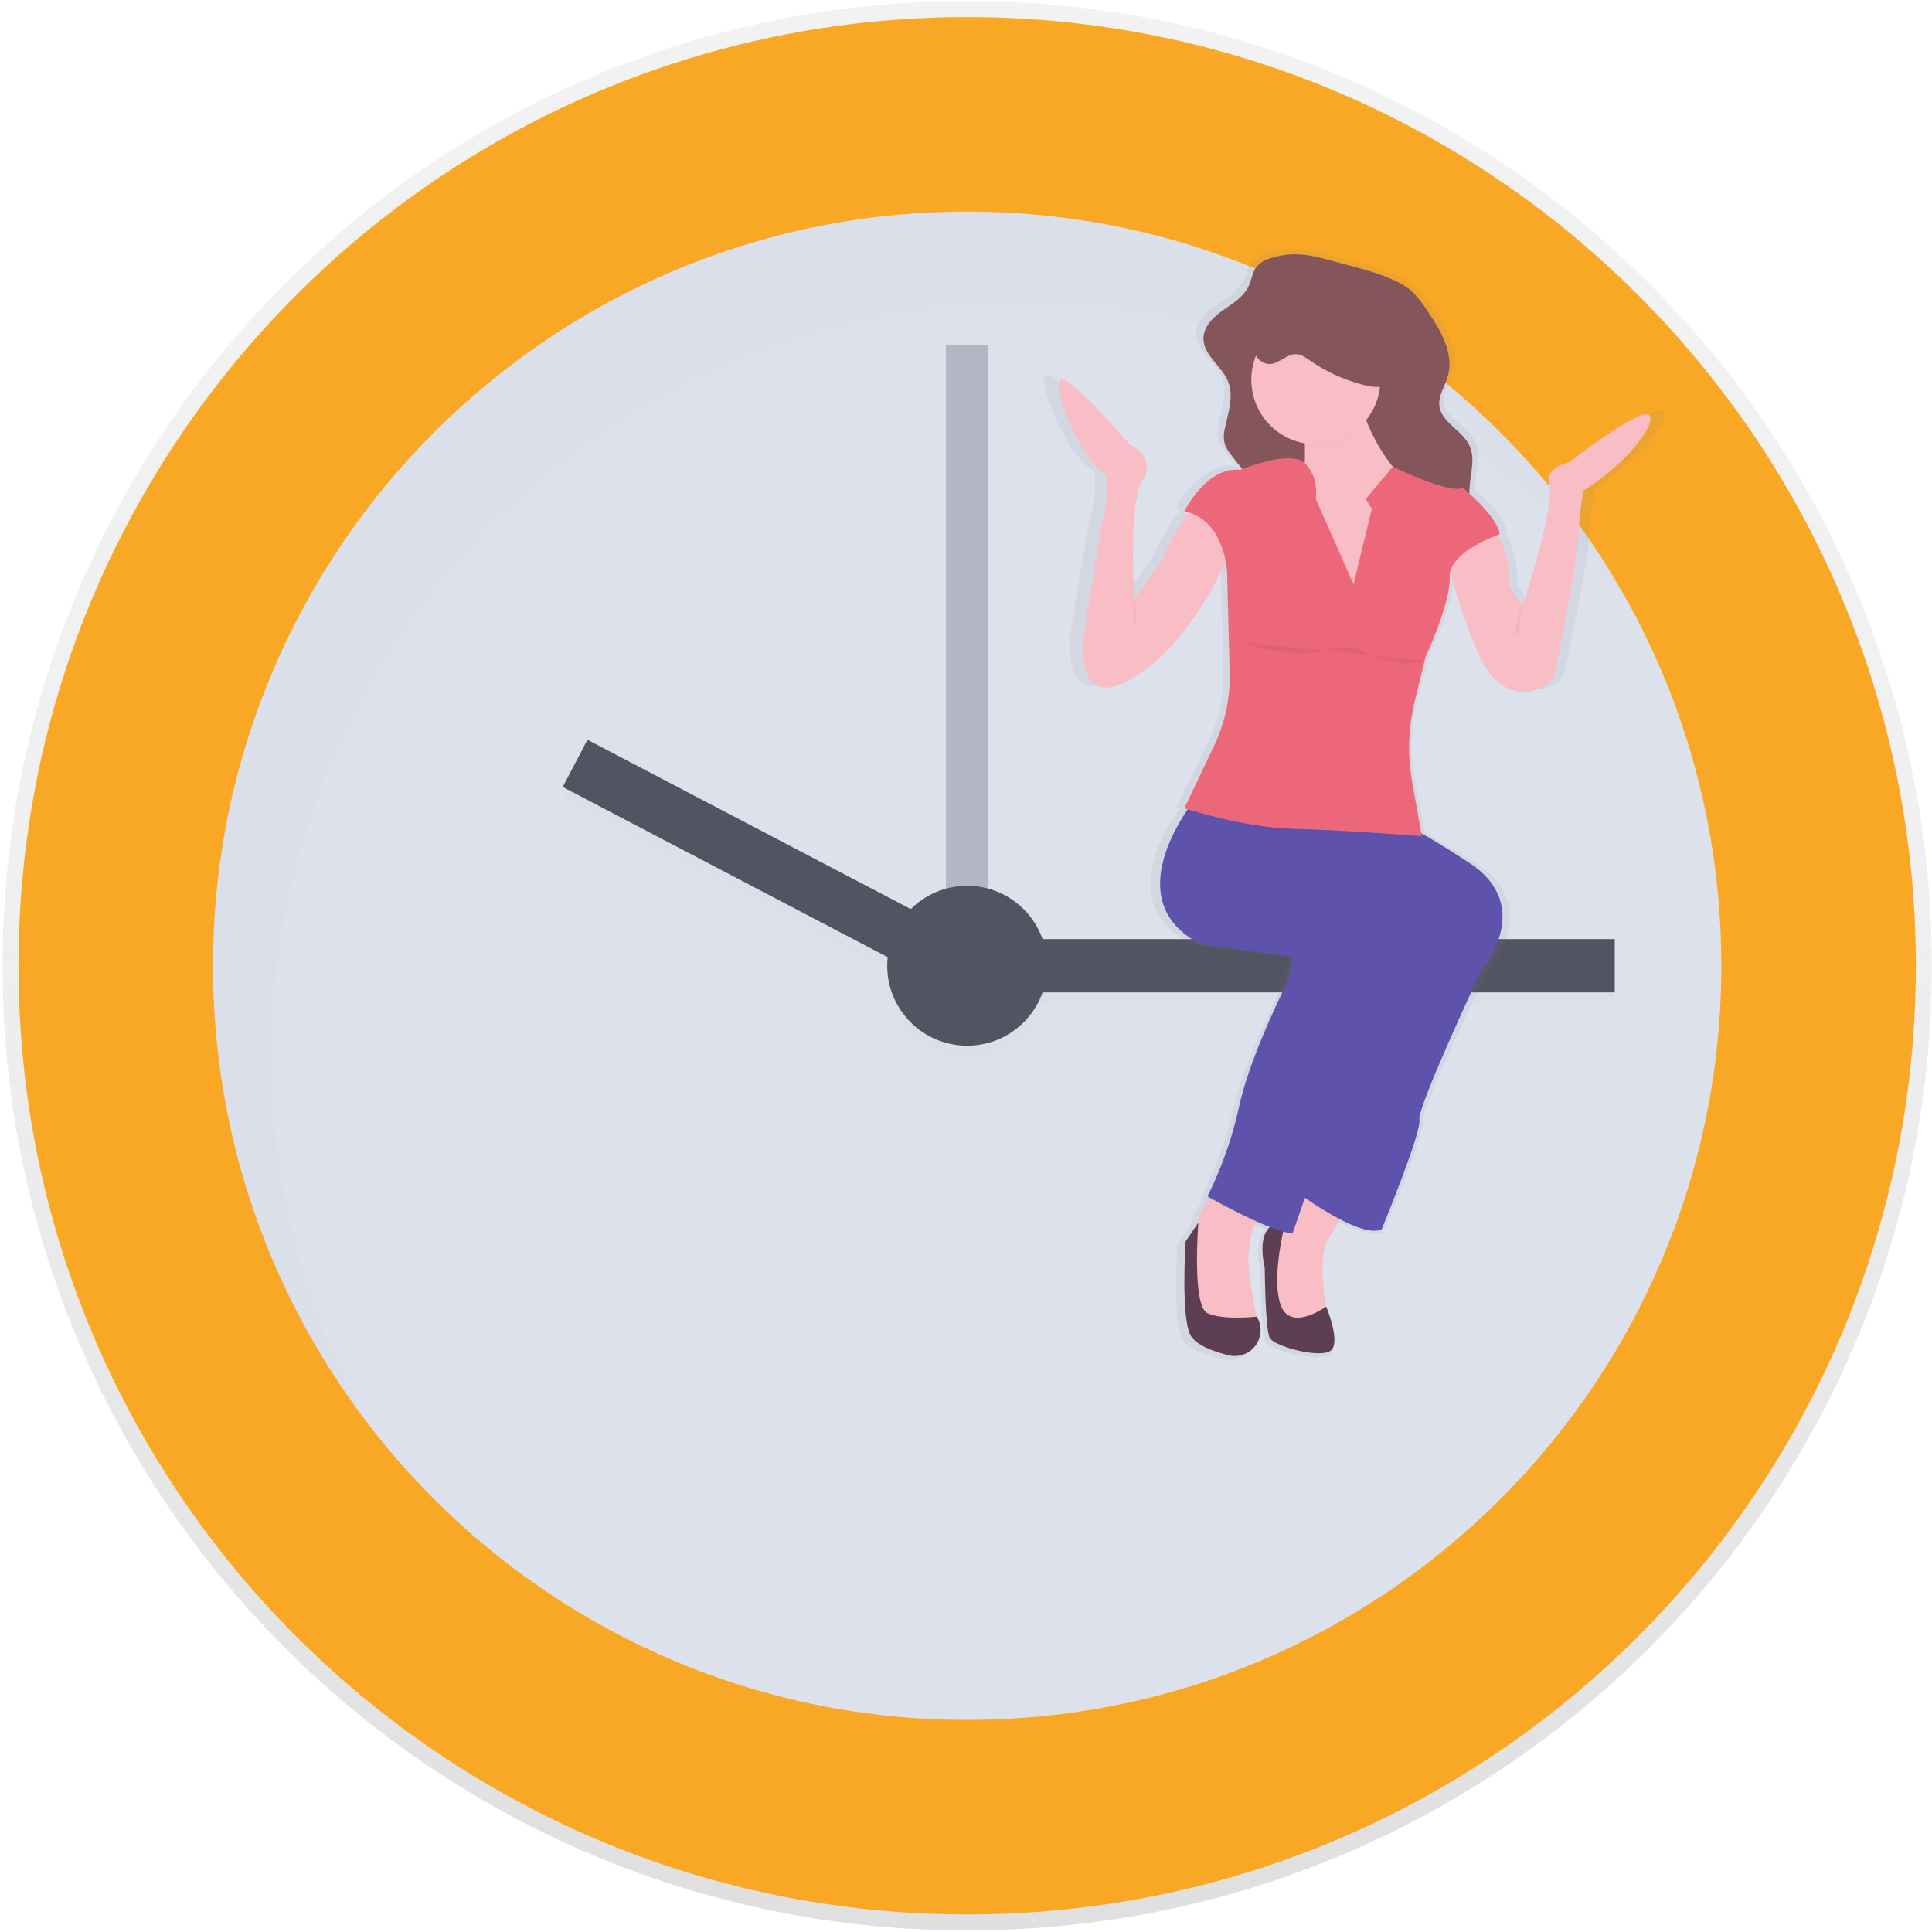 <svg width="725" height="725" viewBox="0 0 725 725" fill="none" xmlns="http://www.w3.org/2000/svg">
<path d="M362.94 724.41C562.867 724.41 724.94 562.337 724.94 362.41C724.94 162.483 562.867 0.41 362.94 0.41C163.013 0.41 0.94 162.483 0.94 362.41C0.94 562.337 163.013 724.41 362.94 724.41Z" fill="url(#paint0_linear_400_767)"/>
<path d="M362.94 718.41C559.553 718.41 718.94 559.023 718.94 362.41C718.94 165.797 559.553 6.41 362.94 6.41C166.327 6.41 6.94 165.797 6.94 362.41C6.94 559.023 166.327 718.41 362.94 718.41Z" fill="#F9A826"/>
<path d="M362.94 645.41C519.237 645.41 645.94 518.706 645.94 362.41C645.94 206.113 519.237 79.41 362.94 79.41C206.643 79.41 79.94 206.113 79.94 362.41C79.94 518.706 206.643 645.41 362.94 645.41Z" fill="#DDE1EC"/>
<path opacity="0.3" d="M370.94 129.41H354.94V379.41H370.94V129.41Z" fill="#535461"/>
<g opacity="0.1">
<path opacity="0.1" d="M605.94 356.41H379.94V376.41H605.94V356.41Z" fill="black"/>
<path opacity="0.1" d="M220.382 281.584L211.104 299.302L353.305 373.769L362.583 356.052L220.382 281.584Z" fill="black"/>
<path opacity="0.1" d="M362.94 396.41C379.509 396.41 392.94 382.979 392.94 366.41C392.94 349.842 379.509 336.41 362.94 336.41C346.372 336.41 332.94 349.842 332.94 366.41C332.94 382.979 346.372 396.41 362.94 396.41Z" fill="black"/>
</g>
<path d="M605.94 352.41H379.94V372.41H605.94V352.41Z" fill="#535461"/>
<path d="M362.649 352.075L220.447 277.607L211.169 295.325L353.37 369.792L362.649 352.075Z" fill="#535461"/>
<path d="M362.94 392.41C379.508 392.41 392.94 378.978 392.94 362.41C392.94 345.841 379.508 332.41 362.94 332.41C346.371 332.41 332.94 345.841 332.94 362.41C332.94 378.978 346.371 392.41 362.94 392.41Z" fill="#535461"/>
<g opacity="0.1">
<path opacity="0.1" d="M101.92 396.41C101.92 240.11 228.62 113.41 384.92 113.41C428.79 113.371 472.066 123.548 511.32 143.133C550.575 162.719 584.73 191.176 611.08 226.25C562.92 138.73 469.92 79.41 362.92 79.41C206.62 79.41 79.92 206.11 79.92 362.41C79.828 423.812 99.798 483.562 136.79 532.57C113.849 490.858 101.853 444.014 101.92 396.41V396.41Z" fill="black"/>
</g>
<path d="M624.42 154.23C621.06 151 592.78 172.23 592.78 172.23C592.78 172.23 582.71 174.07 585.11 180.98C587.51 187.89 574.56 226.59 574.56 226.59L569.29 219.22C569.8 210.57 567.42 204.44 565.1 200.62C564.91 200.31 564.72 200.01 564.53 199.73L565.45 199.41C565.1 194.69 557.55 187.5 553.54 183.98C553.54 183.47 553.54 182.98 553.54 182.46C553.79 176.82 556.05 170.87 553.54 165.76C550.7 159.93 542.39 157 541.69 150.6C541.27 146.78 543.85 143.33 544.99 139.65C547.71 130.85 542.06 121.87 536.66 114.29C534.831 111.448 532.605 108.882 530.05 106.67C527.616 104.891 524.943 103.463 522.11 102.43C514.2 99.23 506.11 97.62 497.95 95.43C490.12 93.35 482.9 92.36 474.95 94.97C473.063 95.479 471.341 96.468 469.95 97.84C468.06 99.96 467.81 102.98 466.57 105.51C464.57 109.58 460.26 112.01 456.45 114.62C452.64 117.23 448.82 120.81 448.8 125.31C448.8 131.7 456.1 135.72 458.54 141.67C460.82 147.21 458.54 153.38 457.27 159.22C456.739 161.108 456.688 163.098 457.12 165.01C457.624 166.435 458.383 167.757 459.36 168.91C460.87 170.91 462.49 172.77 464.1 174.67L463.36 174.96C449.94 173.58 441.31 190.62 441.31 190.62C441.93 190.75 442.52 190.9 443.1 191.07L442.53 191.81C438.475 197.076 435.161 202.874 432.68 209.04L421.68 223.78C421.68 223.78 419.28 186.92 425.04 178.63C430.8 170.34 419.77 165.27 419.77 165.27C419.77 165.27 395.77 138.55 392.44 140.85C389.11 143.15 400.59 172.18 410.66 176.79C410.66 176.79 411.66 186 409.66 191.99C408.45 195.78 401.99 235.76 401.99 235.76C401.99 235.76 396.24 269.39 422.61 252.76C439.74 241.98 450.81 223.42 456.45 211.76C456.843 210.94 457.213 210.157 457.56 209.41C457.821 210.647 457.998 211.9 458.09 213.16L459.09 251.69C459.343 261.22 457.263 270.668 453.03 279.21L441.28 303.04L442.59 303.44L441.8 304.58C434.06 315.97 420.9 341.58 447.99 354.63L483.99 359.24L482.07 368.45C482.07 368.45 467.21 396.55 462.89 415.9C460.207 427.75 456.016 439.206 450.42 449.99L451.53 450.58C451.3 450.84 451.06 451.11 450.83 451.39C448.647 453.845 447.205 456.869 446.67 460.11L441.79 467.03C441.79 467.03 439.87 495.59 443.71 502.51C445.81 506.29 452.78 508.69 458.71 510.09C467.51 512.18 474.61 503.09 469.94 495.6L469.88 495.5H469.79C468.79 490.85 465.73 476.42 466.73 470.94C467.01 469.38 467.27 467.83 467.4 466.25C467.641 464.174 468.272 462.162 469.26 460.32C469.42 460.01 469.59 459.71 469.76 459.41L470.28 459.63C471.89 460.32 473.48 460.97 474.99 461.54C472.65 463.67 470.99 468.08 472.99 477.15C472.99 477.15 473.18 499.84 474.91 503.41C476.64 506.98 496 511.7 499.36 508.02C502.72 504.34 497.2 491.66 497.2 491.66L497.03 491.78C495.92 484.43 494.55 471.27 497.92 466.09C499.28 464 500.6 461.84 501.78 459.82L502.51 458.57C508.77 461.69 515.39 464.04 519.01 462.41C519.01 462.41 534.83 425.55 533.87 420.95C532.91 416.35 558.32 364.28 558.32 364.28C558.32 364.28 579.89 340.28 553.53 323.74C545.16 318.47 539.06 314.93 534.63 312.54L530.92 293.14C529.013 282.97 529.354 272.505 531.92 262.48L535.92 247.22L536.25 245.92C536.25 245.92 546.32 225.19 545.84 215.51C545.803 214.758 545.887 214.005 546.09 213.28C546.2 213.74 546.32 214.22 546.45 214.72C549.096 224.781 552.581 234.602 556.87 244.08C564.52 261.34 575.87 259.97 582.09 257.52C583.421 257.005 584.604 256.167 585.531 255.081C586.458 253.995 587.1 252.696 587.4 251.3C589.64 240.56 595.79 210.47 596.18 202.16C596.529 195.662 597.331 189.196 598.58 182.81C614.36 173.58 627.78 157.46 624.42 154.23Z" fill="url(#paint1_linear_400_767)"/>
<path d="M507.03 449.45C507.03 449.45 504.92 453.68 502.03 458.76C500.9 460.76 499.64 462.91 498.35 464.98C493.78 472.29 498.35 495.58 498.35 495.58L488.35 496.95L478.35 491.95L476.52 475.05V462.69L487.92 449.94L492.92 444.42L507.03 449.45Z" fill="#F8BDC5"/>
<g opacity="0.1">
<path opacity="0.1" d="M507.03 449.45C507.03 449.45 504.92 453.68 502.03 458.76C497.615 456.401 493.347 453.776 489.25 450.9L488.37 450.28L487.9 449.94L492.9 444.42L507.03 449.45Z" fill="black"/>
</g>
<path d="M555.92 364.03C555.92 364.03 531.71 415.64 532.63 420.21C533.55 424.78 518.47 461.32 518.47 461.32C515.03 462.94 508.71 460.61 502.75 457.52C498.256 455.125 493.914 452.453 489.75 449.52L488.87 448.9L488.34 448.52L528.08 338.44L492.92 312.65L490.32 310.74L474.6 299.14L522.6 307.82C522.6 307.82 524.27 307.61 533.1 312.55C537.34 314.92 543.23 318.47 551.37 323.81C576.46 340.28 555.92 364.03 555.92 364.03Z" fill="#5E52AD"/>
<g opacity="0.03">
<path opacity="0.03" d="M555.92 364.03C555.92 364.03 531.71 415.64 532.63 420.21C533.55 424.78 518.47 461.32 518.47 461.32C515.03 462.94 508.71 460.61 502.75 457.52C498.256 455.125 493.914 452.453 489.75 449.52L488.87 448.9L488.34 448.52L528.08 338.44L492.92 312.65L490.32 310.74L474.6 299.14L522.6 307.82C522.6 307.82 524.27 307.61 533.1 312.55C537.34 314.92 543.23 318.47 551.37 323.81C576.46 340.28 555.92 364.03 555.92 364.03Z" fill="black"/>
</g>
<path d="M482.37 458.58C482.37 458.58 470.49 456.75 474.61 475.94C474.61 475.94 474.79 498.44 476.44 501.94C478.09 505.44 496.54 510.16 499.73 506.51C502.92 502.86 497.67 490.3 497.67 490.3C497.67 490.3 484.2 500.12 480.54 489.61C476.88 479.1 482.37 458.58 482.37 458.58Z" fill="#5D3E53"/>
<path d="M474.14 454.93C472.844 456.164 471.789 457.629 471.03 459.25C470.087 461.086 469.487 463.079 469.26 465.13C469.14 466.69 468.89 468.24 468.63 469.78C467.49 476.29 471.86 495.58 471.86 495.58L454.5 498.32L448.11 491.47L446.74 476.4C448.446 471.233 449.369 465.84 449.48 460.4C449.48 456.47 451.48 452.96 453.48 450.4C454.836 448.692 456.39 447.151 458.11 445.81C458.11 445.81 477.8 451.73 474.14 454.93Z" fill="#F8BDC5"/>
<g opacity="0.1">
<path opacity="0.1" d="M474.14 454.93C472.844 456.164 471.789 457.629 471.03 459.25C463.92 456.04 456.45 451.99 453.73 450.49L453.52 450.38C454.876 448.672 456.43 447.131 458.15 445.79C458.15 445.79 477.8 451.73 474.14 454.93Z" fill="black"/>
</g>
<path d="M530.33 350.33C530.33 350.33 518.92 371.8 511.6 389.61C506.8 401.31 496.88 429.17 490.6 446.91L489.68 449.53C486.92 457.38 485.08 462.69 485.08 462.69C483.863 462.698 482.652 462.519 481.49 462.16C480.41 461.87 479.2 461.48 477.91 461L476.46 460.45C475.02 459.89 473.46 459.24 471.97 458.56C464.71 455.32 456.97 451.1 454.16 449.56L453.1 448.97C458.46 438.232 462.46 426.868 465.01 415.14C469.12 395.96 483.28 368.14 483.28 368.14L485.11 359L450.85 354.43C425.04 341.53 437.58 316.1 444.95 304.81C446.207 302.85 447.565 300.958 449.02 299.14L476.43 305.14C476.43 305.14 480.75 306.52 490.35 310.77L494.76 312.77C500.14 315.24 506.76 318.42 514.76 322.5C541.74 336.14 530.33 350.33 530.33 350.33Z" fill="#5E52AD"/>
<path d="M471.69 494.21C472.668 495.857 473.136 497.756 473.036 499.669C472.935 501.581 472.271 503.421 471.127 504.957C469.983 506.493 468.409 507.655 466.606 508.298C464.802 508.941 462.848 509.036 460.99 508.57C455.38 507.18 448.73 504.8 446.73 501.05C443.08 494.2 444.9 465.88 444.9 465.88L449.7 458.8C449.7 458.8 447.19 490.09 453.13 492.8C459.07 495.51 471.63 494.07 471.63 494.07L471.69 494.21Z" fill="#5D3E53"/>
<path d="M476.55 97C474.726 97.508 473.069 98.491 471.75 99.85C469.95 101.95 469.75 104.95 468.53 107.46C466.63 111.46 462.53 113.91 458.89 116.46C455.25 119.01 451.62 122.6 451.6 127.06C451.6 133.4 458.6 137.38 460.88 143.27C463.05 148.77 460.88 154.88 459.67 160.67C459.166 162.545 459.118 164.513 459.53 166.41C460.007 167.817 460.732 169.128 461.67 170.28C466.08 176.28 471.56 181.6 474.51 188.43C476.75 193.62 477.37 199.35 477.96 204.98C478.81 213.08 479.66 221.33 478.12 229.33C477.97 229.808 477.97 230.321 478.12 230.8C478.382 231.259 478.796 231.612 479.29 231.8C482.2 233.214 485.366 234.025 488.597 234.184C491.828 234.343 495.058 233.847 498.093 232.726C501.128 231.605 503.905 229.883 506.257 227.661C508.609 225.44 510.488 222.766 511.78 219.8C513.78 215.27 514.55 209.8 518.51 206.86C518.972 206.478 519.528 206.226 520.12 206.13C521.054 206.156 521.959 206.458 522.72 207C527.86 209.78 534.09 209.86 539.82 208.72C543.28 208.03 546.82 206.8 549.11 204.1C553.62 198.74 551.11 190.73 551.41 183.74C551.65 178.15 553.8 172.25 551.41 167.19C548.71 161.41 540.78 158.51 540.12 152.19C539.72 148.41 542.18 144.98 543.27 141.34C545.86 132.61 540.48 123.71 535.34 116.2C533.611 113.398 531.493 110.856 529.05 108.65C526.745 106.894 524.199 105.48 521.49 104.45C513.96 101.28 506.28 99.68 498.49 97.52C491.03 95.39 484.16 94.4 476.55 97Z" fill="#85555C"/>
<path d="M514.8 227.46H488.3V184.52C489.087 180.396 489.549 176.216 489.68 172.02C489.68 170.61 489.68 169.17 489.68 167.72C489.43 162.6 488.37 157.49 485.59 154.37C478.28 146.15 509.34 147.52 509.34 147.52C510.293 151.295 511.53 154.992 513.04 158.58C515.29 164.179 518.284 169.45 521.94 174.25C525.157 178.521 529.279 182.028 534.01 184.52C552.25 193.66 514.8 227.46 514.8 227.46Z" fill="#F8BDC5"/>
<g opacity="0.1">
<path opacity="0.1" d="M513.01 158.58C510.32 162.088 506.721 164.794 502.604 166.405C498.487 168.016 494.007 168.471 489.65 167.72C489.4 162.6 488.34 157.49 485.56 154.37C478.25 146.15 509.31 147.52 509.31 147.52C510.263 151.295 511.5 154.992 513.01 158.58V158.58Z" fill="black"/>
</g>
<path d="M493.78 166.72C507.151 166.72 517.99 155.881 517.99 142.51C517.99 129.139 507.151 118.3 493.78 118.3C480.409 118.3 469.57 129.139 469.57 142.51C469.57 155.881 480.409 166.72 493.78 166.72Z" fill="#F8BDC5"/>
<path d="M594.27 184.07C593.081 190.405 592.319 196.813 591.99 203.25C591.62 211.48 585.76 241.32 583.62 251.97C583.35 253.336 582.747 254.613 581.864 255.69C580.981 256.766 579.846 257.608 578.56 258.14C572.62 260.57 561.82 261.93 554.56 244.82C550.467 235.405 547.146 225.673 544.63 215.72C543.74 212.374 543.072 208.974 542.63 205.54L558.63 196.86C560.136 198.269 561.411 199.906 562.41 201.71C564.62 205.5 566.89 211.58 566.41 220.15L571.41 227.46C571.41 227.46 583.74 189.09 581.41 182.24C579.08 175.39 588.72 173.56 588.72 173.56C588.72 173.56 615.67 152.56 618.87 155.75C622.07 158.94 609.34 174.93 594.27 184.07Z" fill="#F8BDC5"/>
<path d="M463.18 202.34C461.931 205.913 460.496 209.418 458.88 212.84C453.5 224.41 442.96 242.84 426.64 253.5C401.52 269.94 407 236.6 407 236.6C407 236.6 413.15 196.96 414.31 193.21C416.14 187.27 415.22 178.14 415.22 178.14C405.63 173.57 394.67 144.8 397.86 142.51C401.05 140.22 423.86 166.72 423.86 166.72C423.86 166.72 434.37 171.72 428.86 179.97C423.35 188.22 425.66 224.73 425.66 224.73L436.23 210.14C438.581 204.052 441.739 198.307 445.62 193.06C447.62 190.33 449.02 188.68 449.02 188.68L463.18 202.34Z" fill="#F8BDC5"/>
<g opacity="0.1">
<path opacity="0.1" d="M562.42 201.71C559.06 202.95 546.05 208.2 544.61 215.71C543.72 212.364 543.052 208.964 542.61 205.53L558.61 196.85C560.127 198.26 561.413 199.9 562.42 201.71Z" fill="black"/>
</g>
<g opacity="0.1">
<path opacity="0.1" d="M463.18 202.34C461.932 205.913 460.496 209.418 458.88 212.84C458.26 208.32 455.71 196.76 445.62 193.03C447.62 190.3 449.02 188.65 449.02 188.65L463.18 202.34Z" fill="black"/>
</g>
<g opacity="0.1">
<path opacity="0.1" d="M514.8 227.46H488.3V184.52C489.087 180.396 489.549 176.216 489.68 172.02C495.13 177.28 493.78 185.43 493.78 185.43L507.94 217.43L514.8 189.14L512.52 185.49L521.92 174.31C525.137 178.581 529.258 182.089 533.99 184.58C552.25 193.66 514.8 227.46 514.8 227.46Z" fill="black"/>
</g>
<g opacity="0.1">
<path opacity="0.1" d="M533.52 315.14C533.52 315.14 512.76 313.49 494.75 312.71L492.94 312.63C490.38 312.53 487.94 312.45 485.55 312.39C468.07 311.97 448.3 305.86 444.94 304.79C446.2 302.837 447.562 300.951 449.02 299.14L476.43 305.14C476.43 305.14 480.75 306.52 490.35 310.77L474.6 299.14L522.6 307.82C522.6 307.82 524.27 307.61 533.1 312.55L533.52 315.14Z" fill="black"/>
</g>
<path d="M514.8 190.92L512.52 187.27L522.66 175.14C522.66 175.14 543.57 185.39 549.05 183.14C549.05 183.14 562.3 194.14 562.75 200.5C562.75 200.5 543.57 206.89 544.02 216.5C544.47 226.11 534.92 246.64 534.92 246.64L530.92 263.06C528.459 273.011 528.118 283.369 529.92 293.46L533.57 313.79C533.57 313.79 504.79 311.51 485.57 311.05C466.35 310.59 444.46 303.29 444.46 303.29L455.67 279.7C459.713 271.187 461.693 261.841 461.45 252.42L460.45 214.23C460.45 214.23 459.54 195.05 444.45 191.85C444.45 191.85 452.67 174.95 465.45 176.32C465.45 176.32 484.07 168.55 489.6 173.8C495.13 179.05 493.77 187.28 493.77 187.28L507.93 219.28L514.8 190.92Z" fill="#ED677B"/>
<g opacity="0.1">
<path opacity="0.1" d="M476.31 137.52C479.98 137.52 482.86 133.63 486.53 133.83C488.43 133.93 490.06 135.14 491.63 136.23C497.563 140.338 504.164 143.383 511.14 145.23C513.85 145.95 516.72 146.49 519.44 145.83C522.16 145.17 524.71 143.03 525.02 140.24C525.096 139.01 524.933 137.778 524.54 136.61C521.461 125.882 514.494 116.687 505 110.82C501.2 108.49 496.56 106.71 492.35 108.17C488.55 109.48 486.1 113.04 483.35 115.97C481.278 118.164 478.924 120.074 476.35 121.65C474.35 122.86 471.35 123.65 470.2 125.87C468.03 130.01 471.44 137.48 476.31 137.52Z" fill="black"/>
</g>
<path d="M476.31 136.61C479.98 136.61 482.86 132.72 486.53 132.92C488.43 133.02 490.06 134.23 491.63 135.32C497.563 139.428 504.164 142.473 511.14 144.32C513.85 145.04 516.72 145.58 519.44 144.92C522.16 144.26 524.71 142.12 525.02 139.33C525.096 138.1 524.933 136.868 524.54 135.7C521.461 124.972 514.494 115.777 505 109.91C501.2 107.58 496.56 105.8 492.35 107.26C488.55 108.57 486.1 112.13 483.35 115.06C481.278 117.254 478.924 119.164 476.35 120.74C474.35 121.95 471.35 122.74 470.2 124.96C468.03 129.14 471.44 136.56 476.31 136.61Z" fill="#85555C"/>
<path opacity="0.05" d="M465.24 240.93C465.24 240.93 487.62 249.15 502.24 242.76L509.55 243.22C509.55 243.22 521.7 251.74 534.55 247.93" fill="black"/>
<path opacity="0.05" d="M571.21 227.23C571.21 227.23 567.56 235.91 569.38 238.65Z" fill="black"/>
<path opacity="0.05" d="M425.5 224.49C425.5 224.49 427.33 233.17 425.5 235.91Z" fill="black"/>
<defs>
<linearGradient id="paint0_linear_400_767" x1="362.94" y1="724.41" x2="362.94" y2="0.41" gradientUnits="userSpaceOnUse">
<stop stop-color="#808080" stop-opacity="0.25"/>
<stop offset="0.54" stop-color="#808080" stop-opacity="0.12"/>
<stop offset="1" stop-color="#808080" stop-opacity="0.1"/>
</linearGradient>
<linearGradient id="paint1_linear_400_767" x1="174844" y1="248739" x2="174844" y2="74843.8" gradientUnits="userSpaceOnUse">
<stop stop-color="#808080" stop-opacity="0.25"/>
<stop offset="0.54" stop-color="#808080" stop-opacity="0.12"/>
<stop offset="1" stop-color="#808080" stop-opacity="0.1"/>
</linearGradient>
</defs>
</svg>
